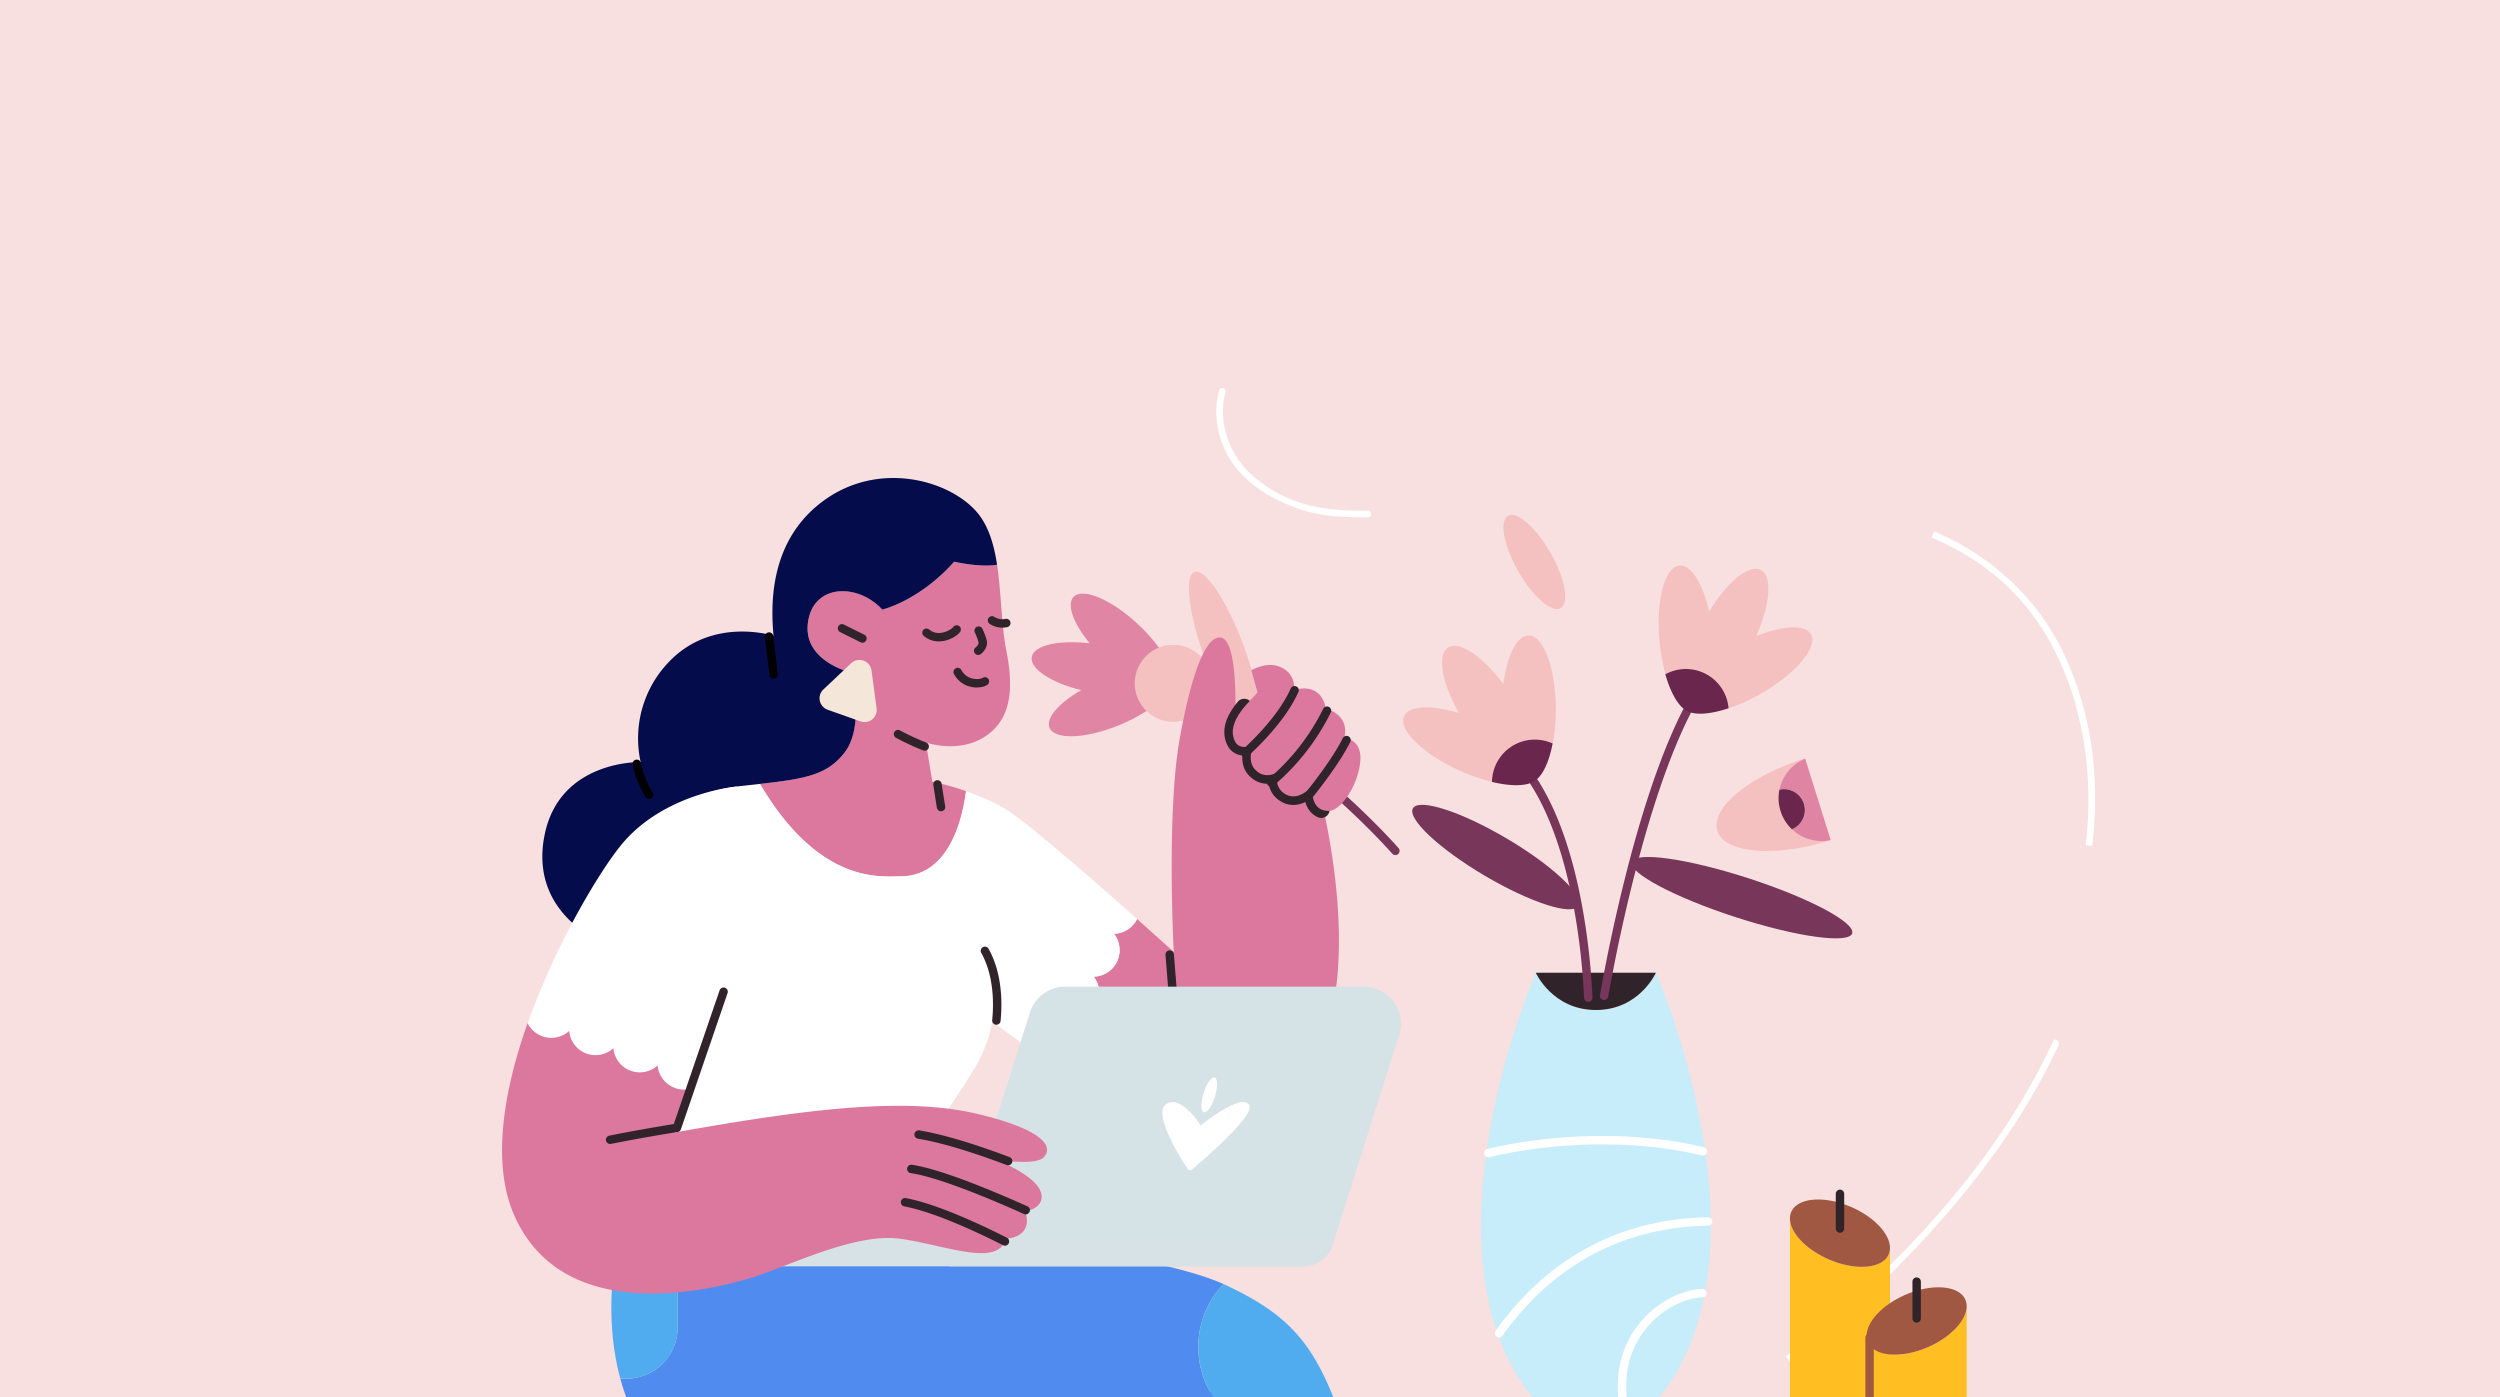 <svg width="356" height="199" viewBox="0 0 356 199" fill="none" xmlns="http://www.w3.org/2000/svg"><rect x="0" y="0" width="356" height="199" fill="#333333" stroke="none"/><g clip-path="url(#a)"><path fill="#F7E0DF" d="M0 0h356v199H0z"/><path fill-rule="evenodd" clip-rule="evenodd" d="M293.034 148.497c-5.1 11.017-12.516 20.784-20.898 29.571-5.283 5.539-10.927 10.78-17.052 15.348l-.169.124-.266-.362.293-.218c2.907-2.184 5.687-4.543 8.397-6.98 11.929-10.729 22.546-23.111 29.287-37.672l.408.189zm-17.358-72.462c7.048 3.082 13.127 8.295 16.873 15.013 4.87 8.733 6.361 19.226 5.164 29.151l-.447-.054.064-.542c.72-6.532.206-13.178-1.574-19.482-1.755-6.221-4.896-12.116-9.51-16.593-3.125-3.033-6.861-5.394-10.864-7.13l.179-.413.115.05zM174.099 55.502c.226.067.2.176.137.407-.971 3.783.222 8.013 2.901 10.94 2.834 3.099 6.93 5.024 10.791 5.683 2.26.385 4.568.442 6.863.449 0 0 .149.021.201.125.069.14-.038.31-.203.325-3.348-.01-6.707-.098-9.886-1.242-3.372-1.214-6.609-3.03-8.828-5.901-2.267-2.935-3.209-6.931-2.274-10.493.035-.132.047-.32.298-.293z" fill="#fff" stroke="#fff" stroke-width=".5"/><path d="M269.129 177.7c.002.321-.064.639-.192.933-.9 2.049-4.746 2.352-8.571.675-3.204-1.401-5.382-3.747-5.475-5.676v25.584h14.247V177.7h-.009z" fill="#FFBE21"/><path d="M263.651 171.895c-3.825-1.677-7.665-1.374-8.571.675a2.33 2.33 0 0 0-.189 1.068c.093 1.929 2.271 4.275 5.475 5.676 3.825 1.677 7.665 1.374 8.571-.675.128-.294.194-.612.192-.933.009-1.953-2.196-4.377-5.478-5.811z" fill="#A15842"/><path d="M280.052 186.139c-.093 1.929-2.271 4.275-5.475 5.679-3.828 1.674-7.665 1.374-8.574-.678a2.326 2.326 0 0 1-.192-.93v9h14.244v-13.071h-.003z" fill="#FFBE21"/><path d="M279.863 185.071c-.9-2.049-4.746-2.352-8.574-.675-3.279 1.437-5.484 3.858-5.478 5.814-.001.32.065.637.192.93.9 2.052 4.746 2.352 8.574.678 3.204-1.404 5.382-3.75 5.475-5.679a2.343 2.343 0 0 0-.189-1.068z" fill="#A15842"/><path fill-rule="evenodd" clip-rule="evenodd" d="M266.228 189.901a.6.6 0 0 1 .6.6v8.721a.6.6 0 0 1-1.2 0v-8.721a.6.6 0 0 1 .6-.6z" fill="#A15842"/><path fill-rule="evenodd" clip-rule="evenodd" d="M262.013 169.402a.6.6 0 0 1 .6.6v4.944a.6.6 0 0 1-1.2 0v-4.944a.6.6 0 0 1 .6-.6zm10.92 12.504a.6.6 0 0 1 .6.6v5.232a.6.6 0 1 1-1.2 0v-5.232a.6.6 0 0 1 .6-.6z" fill="#30242A"/><path d="M139.777 255.916h30.9c.384-6.561 1.755-15.264 2.892-27.021 1.011-10.425 1.881-19.176 1.824-26.4-.096-12.042-30.9 2.532-30.9 2.532 0 2.631.531 5.157.546 7.605.036 6.36-3.186 11.772-5.487 19.443-3.489 11.631-.582 23.841-.582 23.841h.807z" fill="#3874D9"/><path d="M181.066 257.077l.03.072 23.856-11.172c-1.857-5.556-3.798-12.948-6.987-22.623-2.988-9.054-4.965-15.819-6.837-21.054a12.937 12.937 0 0 1-17.323-2.012 12.93 12.93 0 0 1 .43-17.434c-12.735-5.754-57.966-9.507-57.966-9.507l-25.587-3.78c-1.35 2.232-2.5 5.769-3.123 9.9h8.94v9.561a7.307 7.307 0 0 1-7.3 7.287h-.866c2.442 9 8.724 16.581 21.546 16.581h51.75c5.523 6.105 4.362 13.083 6.321 26.7 1.602 11.139 9.195 19.35 9.195 19.35l3.921-1.869z" fill="#508BEF"/><path d="M183.574 204.745a12.868 12.868 0 0 0 7.554-2.445c-3.723-10.464-6.951-14.823-16.713-19.365l-.18-.081a12.93 12.93 0 0 0 2.208 19.745 12.931 12.931 0 0 0 7.131 2.14v.006zm-94.374-8.43a7.303 7.303 0 0 0 7.305-7.302v-9.561h-8.94c-.79 5.187-.744 11.289.768 16.854h.357l.51.009z" fill="#50ACEF"/><path fill-rule="evenodd" clip-rule="evenodd" d="M163.886 96.399a.6.6 0 0 1 .765-.367c9.375 3.304 18.003 9.498 24.27 14.841a117.56 117.56 0 0 1 7.464 6.947 89.555 89.555 0 0 1 2.581 2.735l.138.155.035.04.01.011.003.004-.452.394.452-.394a.6.6 0 1 1-.905.788l.012-.01-.012.01-.002-.002-.008-.009-.033-.038a70.092 70.092 0 0 0-.657-.726 89.175 89.175 0 0 0-2.018-2.117 115.816 115.816 0 0 0-7.387-6.874c-6.219-5.303-14.716-11.39-23.89-14.623a.6.6 0 0 1-.366-.765z" fill="#77365A"/><path d="M149.457 103.639c-.57-1.377 1.332-3.537 4.5-5.36-4.29-1.069-7.338-3.058-7.032-4.729.306-1.67 3.858-2.457 8.25-1.94-2.31-2.82-3.327-5.515-2.307-6.6 1.299-1.39 5.421.362 9.204 3.9 3.3 3.09 5.25 6.527 4.836 8.276-.231 1.782-3.27 4.308-7.446 6.036-4.803 1.992-9.276 2.178-10.005.417z" fill="#E185A4"/><path d="M167.065 102.784a5.478 5.478 0 1 0 0-10.956 5.478 5.478 0 0 0 0 10.956z" fill="#F5C0C0"/><path d="M178.607 104.361c1.505-.559.821-6.14-1.528-12.467-2.349-6.326-5.473-11.001-6.979-10.443-1.505.56-.821 6.14 1.528 12.467 2.349 6.327 5.474 11.002 6.979 10.443z" fill="#F5C0C0"/><path fill-rule="evenodd" clip-rule="evenodd" d="M178.134 104.896a.6.6 0 0 1 .769.359l-.564.205.564-.205v.002l.002.005.006.016.021.059.075.225c.063.194.152.478.254.838.205.72.465 1.748.687 2.988.444 2.475.744 5.821.146 9.258a.6.6 0 0 1-1.182-.206c.565-3.251.284-6.446-.145-8.84a29.684 29.684 0 0 0-.66-2.872 22.376 22.376 0 0 0-.241-.794l-.068-.205-.018-.05-.004-.011-.001-.003m.359-.769a.6.6 0 0 0-.359.769l.359-.769z" fill="#30242A"/><path d="M135.886 79.984c-4.962 5.583-10.236 6.816-10.236 6.816-3.411-3.72-9.6-3.72-10.545 1.55-1.029 5.842 6.195 7.45 6.195 7.45s1.821 7.536-.972 11.259c-2.466 3.3-5.634 3.843-12.126 4.569 8.46 14.295 17.1 13.167 19.977 13.167 6.9 0 8.844-8.007 9.387-12.135-1.571-.548-3.174-1-4.8-1.353l-.93-5.58s4.341 1.548 8.064-.621 4.653-6.204 3.411-12.405c-.735-3.675-.708-8.22-1.338-12.282-2.457.417-6.087-.435-6.087-.435zm51.612 31.146c-1.317-5.271-11.628-8.13-11.628-8.13s.618-11.832-2.037-12.21c-2.034-.3-4.071 4.653-5.814 14.247-1.95 10.722-.873 30.525-.873 30.525s-2.157-1.959-5.217-4.686a3.775 3.775 0 0 1-3.3 2.1 3.778 3.778 0 0 1 .449 3.951 3.78 3.78 0 0 1-3.338 2.16 3.778 3.778 0 0 1 .449 3.951 3.78 3.78 0 0 1-3.338 2.16 3.776 3.776 0 0 1-1.179 5.662c-.649.349-1.387.5-2.121.434 6.369 4.146 15.027 8.982 20.796 8.982 30.234-.012 18.024-45.657 17.151-49.146z" fill="#DC789D"/><path d="M153.289 149.137a3.788 3.788 0 0 0-.447-3.951 3.773 3.773 0 0 0 2.889-6.111 3.773 3.773 0 0 0 2.889-6.111 3.775 3.775 0 0 0 3.3-2.1c-5.274-4.698-13.227-11.664-17.46-14.793-2.049-1.515-4.659-2.637-6.9-3.411-.528 4.14-2.46 12.135-9.36 12.135-2.865 0-11.517 1.128-19.977-13.167l-2.718.3c-9.36 1.041-13.62 6.078-16.128 12.096-1.551 3.723-2.793 10.545-2.793 10.545a127.512 127.512 0 0 0-1.482 18.9l12.17 11.265 32.677.807c2.616-3.858 7.416-10.983 9-13.716 2.034-3.489 2.325-6.396 2.325-6.396s3.492 2.73 8.277 5.847a3.78 3.78 0 0 0 3.738-2.139z" fill="#fff"/><path d="M139.3 73.159c-3.72-4.65-13.956-7.752-22.02-1.86-8.064 5.892-7.443 15.507-7.134 19.23 0 0-8.682-2.793-14.886 3.72a15.7 15.7 0 0 0-4.032 14.268s-11.424-.321-13.647 10.236c-1.263 6 1.095 9.993 3.711 12.465a16.695 16.695 0 0 0 5.283 3.351s1.242-6.822 2.793-10.545c2.508-6.018 6.768-11.055 16.128-12.096l2.718-.3c6.492-.726 9.66-1.278 12.126-4.569 2.79-3.723.96-11.259.96-11.259s-7.233-1.608-6.204-7.443c.933-5.271 7.134-5.271 10.545-1.551 0 0 5.274-1.239 10.236-6.822 0 0 3.63.852 6.105.435-.423-2.796-1.167-5.361-2.682-7.26z" fill="#050C4B"/><path fill-rule="evenodd" clip-rule="evenodd" d="M177.944 99.779a1.2 1.2 0 0 1 .163 1.689c-.532.646-.975 1.313-1.203 1.955-.218.616-.218 1.141.029 1.634l.002.002v.001c.033.066.079.158.436.141a2.241 2.241 0 0 0 .658-.137l.001-.001a1.2 1.2 0 0 1 1.536 1.617l-.001.004a2.788 2.788 0 0 0-.088.233 3.546 3.546 0 0 0-.153.661c-.069.54.021.959.301 1.239l.004.004c.388.391.758.419 1.085.362a1.925 1.925 0 0 0 .587-.211l.019-.012a1.2 1.2 0 0 1 1.79 1.396l-.01.031a2.134 2.134 0 0 0-.073.712c.026.37.156.735.666 1.002.415.217.866.138 1.401-.202a4.008 4.008 0 0 0 .815-.701l.039-.045.006-.007-.001.002.001-.003a1.201 1.201 0 0 1 2.131.845c-.135 1.763.368 2.105.56 2.193a1.2 1.2 0 0 1-1.004 2.18c-.915-.422-1.482-1.177-1.763-2.157-.859.417-2.047.677-3.299.021-1.27-.665-1.766-1.717-1.909-2.628-.839.044-1.849-.186-2.743-1.086-.922-.923-1.07-2.074-1.014-2.933-.733-.085-1.616-.429-2.125-1.448-.613-1.223-.52-2.454-.146-3.51.364-1.029 1.01-1.949 1.613-2.68a1.2 1.2 0 0 1 1.689-.163zm8.007 11.37l.002-.001-.002.001z" fill="#30242A"/><path fill-rule="evenodd" clip-rule="evenodd" d="M90.552 108.182a.6.6 0 0 1 .71.463 13.31 13.31 0 0 0 1.677 4.205.6.6 0 1 1-1.023.628 14.517 14.517 0 0 1-1.827-4.585.6.6 0 0 1 .463-.711z" fill="#000"/><path fill-rule="evenodd" clip-rule="evenodd" d="M166.516 135.339a.6.6 0 0 1 .646.55l.729 9.063a.6.6 0 0 1-1.196.096l-.729-9.063a.599.599 0 0 1 .55-.646zm-26.554-.464a.6.6 0 0 1 .816.234c1.99 3.583 1.951 7.839 1.702 10.308a.601.601 0 0 1-1.194-.12c.242-2.397.252-6.349-1.557-9.606a.6.6 0 0 1 .233-.816zm-12.612-30.621a.601.601 0 0 1 .813-.243 34.403 34.403 0 0 0 3.733 1.731.6.6 0 1 1-.439 1.117 35.677 35.677 0 0 1-3.863-1.792.6.6 0 0 1-.244-.813zm6.051 6.85a.6.6 0 0 1 .686.499l.507 3.213a.6.6 0 1 1-1.185.187l-.507-3.212a.6.6 0 0 1 .499-.687z" fill="#30242A"/><path fill-rule="evenodd" clip-rule="evenodd" d="M109.447 90.05a.6.6 0 0 1 .667.524l.645 5.364a.6.6 0 1 1-1.191.144l-.645-5.364a.6.6 0 0 1 .524-.668z" fill="#000"/><path fill-rule="evenodd" clip-rule="evenodd" d="M136.085 95.172a.6.6 0 0 1 .815.237 2.384 2.384 0 0 0 1.675 1.238c.31.061.61.062.86.027.26-.036.426-.105.492-.147a.6.6 0 0 1 .653 1.007c-.262.17-.615.278-.98.329-.376.052-.81.05-1.257-.038a3.582 3.582 0 0 1-2.494-1.838.6.6 0 0 1 .236-.815zm-16.72-5.97a.6.6 0 0 1 .805-.269l2.907 1.452a.6.6 0 0 1-.536 1.074l-2.907-1.452a.6.6 0 0 1-.269-.805zm17.221-.051a.6.6 0 0 1 .128.84c-.179.244-.474.487-.807.691a4.61 4.61 0 0 1-1.235.526c-.942.244-2.122.206-3.138-.657a.6.6 0 0 1 .777-.914c.635.539 1.376.587 2.06.41a3.42 3.42 0 0 0 .909-.388c.261-.16.414-.307.467-.38a.6.6 0 0 1 .839-.127zm4.173-1.136a.6.6 0 0 1 .83-.176 2.094 2.094 0 0 0 1.582.294.6.6 0 1 1 .249 1.174 3.3 3.3 0 0 1-2.486-.462.6.6 0 0 1-.175-.83zm-1.639 1.236a.6.6 0 0 1 .792.306c.169.383.341.8.464 1.168.061.184.113.37.146.54a1.447 1.447 0 0 1 .006.59 2.367 2.367 0 0 1-.876 1.295.6.6 0 0 1-.716-.963c.201-.15.348-.36.421-.6a.863.863 0 0 0-.014-.098 3.26 3.26 0 0 0-.106-.386 12.73 12.73 0 0 0-.423-1.06.6.6 0 0 1 .306-.792z" fill="#30242A"/><path d="M121.216 94.435l-3.969 3.744a1.721 1.721 0 0 0-.507 1.61 1.732 1.732 0 0 0 1.107 1.274l4.692 1.664a1.723 1.723 0 0 0 2.181-.991c.11-.274.147-.573.108-.866l-.723-5.4a1.729 1.729 0 0 0-2.889-1.035z" fill="#F4E6D8"/><path d="M178.195 95.431s2.034-1.164 3.78-.582c2.7.9 2.304 3.414 2.304 3.414s3.786-1.365 4.521 2.637c0 0 3.414.765 2.646 4.179 0 0 2.763.147 2.214 3.768-.549 3.621-2.964 6.63-4.416 6.63-1.5 0-2.559-.921-2.355-3.6 0 0-1.818 2.28-3.753 1.266-1.935-1.014-1.161-3.198-1.161-3.198s-1.746 1.164-3.198-.3c-1.317-1.317-.3-3.489-.3-3.489s-1.932.789-2.616-.582c-1.455-2.907 2.547-6.033 3.198-6.975l-.864-3.168z" fill="#DC789D"/><path fill-rule="evenodd" clip-rule="evenodd" d="M184.589 97.745a.6.6 0 0 1 .304.792c-1.668 3.751-5.152 7.281-7.156 9.12a.6.6 0 0 1-.812-.884c1.992-1.827 5.312-5.215 6.872-8.724a.6.6 0 0 1 .792-.304zm4.642 2.917a.6.6 0 0 1 .271.804 32.657 32.657 0 0 1-8.114 10.391.6.6 0 1 1-.777-.914 31.477 31.477 0 0 0 7.816-10.009.6.6 0 0 1 .804-.272zm2.783 4.189a.6.6 0 0 1 .268.805c-1.594 3.192-4.783 7.185-5.679 8.278a.6.6 0 1 1-.928-.76c.903-1.103 4.008-4.999 5.534-8.054a.6.6 0 0 1 .805-.269z" fill="#30242A"/><path d="M185.575 180.325h-50.352l11.445-36.159a5.254 5.254 0 0 1 5.016-3.666h42.549a5.256 5.256 0 0 1 5.191 4.406 5.266 5.266 0 0 1-.175 2.44l-9.465 29.901a4.425 4.425 0 0 1-4.209 3.078z" fill="#D6E3E6"/><path d="M106 176.254a3.125 3.125 0 0 0 2.979 4.071h76.596a4.417 4.417 0 0 0 4.2-3.084l.3-.987H106z" fill="#D6E2E6"/><path d="M177.862 157.3c-1.17-1.602-6.489 2.628-6.879 2.979-.204-.351-2.97-4.581-5.001-2.979-1.761 1.389 2.1 7.59 3.141 9.171a.47.47 0 0 0 .342.153.465.465 0 0 0 .342-.153c1.893-1.596 9.072-7.797 8.055-9.171z" fill="#fff"/><path d="M173.002 156.168c.422-1.357.405-2.57-.04-2.708-.444-.139-1.148.849-1.57 2.206-.423 1.358-.405 2.57.039 2.709.445.138 1.148-.85 1.571-2.207zm-95.853-8.627a3.784 3.784 0 0 0 3.9-.726 3.775 3.775 0 0 0 4.448 3.377 3.774 3.774 0 0 0 1.852-.923 3.77 3.77 0 0 0 2.39 3.178 3.77 3.77 0 0 0 3.91-.727 3.774 3.774 0 0 0 1.612 2.773 3.77 3.77 0 0 0 3.164.527l4.536-12.183A38.809 38.809 0 0 0 105.4 128.2l-.459-16.2s-10.467.87-16.572 8.43c-3.132 3.879-9.28 14.127-13.218 25.269a3.77 3.77 0 0 0 1.998 1.842z" fill="#fff"/><path d="M96.046 154.9a3.77 3.77 0 0 1-2.4-3.18 3.77 3.77 0 0 1-3.91.727 3.773 3.773 0 0 1-2.39-3.178 3.774 3.774 0 0 1-3.913.73 3.775 3.775 0 0 1-2.387-3.184 3.771 3.771 0 0 1-3.239.919 3.782 3.782 0 0 1-2.683-2.032c-3.414 9.657-5.172 19.989-1.866 27.426 7.116 16.017 28.473 10.38 33.513 8.898 5.04-1.482 14.832-6.525 21.357-5.634 6.525.891 13.938 4.152 15.126 0 0 0 3.993-.102 2.736-3.9 0 0 2.007-.249 2.304-1.731.6-2.967-6.525-5.634-6.525-5.634s5.637.9 6.822-.3c1.5-1.5.042-3.921-9.165-6.153-10.113-2.448-23.46-.966-43.332 2.592l2.325-6.249a3.739 3.739 0 0 1-2.373-.117z" fill="#DC789D"/><path fill-rule="evenodd" clip-rule="evenodd" d="M103.233 140.652a.6.6 0 0 1 .374.762l-6.64 19.38a.6.6 0 1 1-1.135-.388l6.639-19.38a.6.6 0 0 1 .762-.374zm26.985 20.812a.6.6 0 0 1 .688-.496c4.23.689 9.644 2.587 12.867 3.811a.6.6 0 0 1-.426 1.122c-3.221-1.224-8.535-3.081-12.634-3.749a.598.598 0 0 1-.495-.688zm-1.04 4.903a.6.6 0 0 1 .682-.504c2.198.328 5.293 1.354 8.32 2.512 3.041 1.164 6.065 2.48 8.14 3.414a.6.6 0 0 1-.492 1.094c-2.065-.929-5.066-2.235-8.077-3.387-3.025-1.157-6.012-2.139-8.068-2.447a.6.6 0 0 1-.505-.682z" fill="#30242A"/><path fill-rule="evenodd" clip-rule="evenodd" d="M96.734 160.547a.599.599 0 0 1-.497.687c-2.228.36-5.724.955-9.215 1.652a.6.6 0 1 1-.235-1.176c3.51-.701 7.023-1.3 9.259-1.66a.6.6 0 0 1 .688.497zm31.56 10.54a.6.6 0 0 1 .702-.477c4.696.894 11.313 4.08 14.407 5.655a.601.601 0 0 1-.544 1.07c-3.116-1.587-9.585-4.689-14.087-5.546a.6.6 0 0 1-.478-.702z" fill="#30242A"/><path d="M235.814 138.52s-2.358 5.304-8.544 5.304-8.556-5.304-8.556-5.304-17.4 39.78-.3 60.702h17.679c17.091-20.922-.279-60.702-.279-60.702z" fill="#C6EDF9"/><path d="M227.255 143.824c6.186 0 8.544-5.304 8.544-5.304h-17.1s2.367 5.304 8.556 5.304z" fill="#30242A"/><path fill-rule="evenodd" clip-rule="evenodd" d="M243.836 173.924a.6.6 0 0 1-.589.611c-9.469.168-20.655 3.579-29.283 15.649a.6.6 0 1 1-.976-.698c8.892-12.44 20.47-15.977 30.237-16.151a.6.6 0 0 1 .611.589zm-1.507-9.395c-11.73-2.792-23.853-1.307-30.25.254a.6.6 0 0 1-.284-1.166c6.515-1.589 18.841-3.104 30.812-.256a.6.6 0 0 1-.278 1.168zm.685 19.611a.6.6 0 0 1-.593.607c-1.967.023-4.886 1.171-7.211 3.531-2.302 2.337-3.999 5.842-3.577 10.567a.601.601 0 0 1-1.196.106c-.454-5.1 1.387-8.945 3.918-11.515 2.509-2.546 5.717-3.861 8.052-3.889a.6.6 0 0 1 .607.593z" fill="#fff"/><path fill-rule="evenodd" clip-rule="evenodd" d="M217.768 110.333a.599.599 0 0 1 .833.161c3.444 5.084 5.435 11.919 6.59 17.973a97.57 97.57 0 0 1 1.58 13.568.6.6 0 1 1-1.199.05 96.247 96.247 0 0 0-1.559-13.393c-1.146-6.002-3.099-12.644-6.405-17.525a.6.6 0 0 1 .16-.834z" fill="#77365A"/><path d="M224.765 128.996c.863-1.462-3.711-5.76-10.217-9.598-6.506-3.838-12.479-5.764-13.342-4.301-.863 1.462 3.711 5.76 10.217 9.598 6.506 3.838 12.479 5.764 13.342 4.301z" fill="#77365A"/><path d="M222.239 86.6c1.266-.723.615-4.251-1.455-7.881-2.069-3.63-4.774-5.987-6.04-5.265-1.267.722-.616 4.25 1.454 7.88 2.069 3.63 4.774 5.987 6.041 5.265zm-22.281 15.389c.681-1.515 3.885-1.626 7.779-.465-2.4-4.293-3.135-8.286-1.548-9.315 1.587-1.029 4.941 1.248 7.884 5.199.519-4.029 1.923-6.9 3.6-6.918 2.118 0 3.852 4.671 3.873 10.449a25.677 25.677 0 0 1-.438 4.926 6.096 6.096 0 0 0-8.634 5.475 25.837 25.837 0 0 1-4.524-1.566c-5.289-2.367-8.859-5.85-7.992-7.785z" fill="#F5C0C0"/><path d="M215.237 106.3a6.09 6.09 0 0 1 5.856-.429c-.516 2.685-1.449 4.677-2.571 5.325-1.068.777-3.33.807-6.063.15a6.091 6.091 0 0 1 2.778-5.046z" fill="#6A264D"/><path fill-rule="evenodd" clip-rule="evenodd" d="M240.741 100.3a.601.601 0 0 1 .251.811c-3.416 6.483-6.205 15.489-8.246 23.495a245.403 245.403 0 0 0-3.733 17.3.6.6 0 0 1-1.182-.208 246.945 246.945 0 0 1 3.752-17.389c2.046-8.024 4.863-17.143 8.347-23.758a.601.601 0 0 1 .811-.251z" fill="#77365A"/><path d="M263.75 132.915c.497-1.532-6.131-5.051-14.804-7.861-8.672-2.809-16.104-3.845-16.601-2.313-.496 1.532 6.132 5.052 14.804 7.861 8.672 2.81 16.105 3.845 16.601 2.313z" fill="#77365A"/><path d="M239.162 80.536c1.656-.15 3.324 2.589 4.221 6.552 2.556-4.2 5.682-6.798 7.359-5.919 1.677.879 1.335 4.917-.666 9.42 3.768-1.521 6.969-1.713 7.8-.267 1.044 1.842-2.181 5.649-7.2 8.499a25.741 25.741 0 0 1-4.5 2.034 6.103 6.103 0 0 0-6.097-5.585 6.096 6.096 0 0 0-2.903.746 26.093 26.093 0 0 1-.855-4.713c-.555-5.754.732-10.575 2.841-10.767z" fill="#F5C0C0"/><path d="M242.903 95.962a6.095 6.095 0 0 1 3.249 4.893c-2.595.867-4.8 1.032-5.904.372-1.2-.549-2.337-2.508-3.105-5.21a6.09 6.09 0 0 1 5.76-.055z" fill="#6A264D"/><path d="M257.048 108.001v.024a6.102 6.102 0 0 0 3.636 11.601v.024c-7.905 2.475-15.129 1.875-16.137-1.344-1.008-3.219 4.596-7.83 12.501-10.305z" fill="#F5C0C0"/><path d="M255.167 118.09a2.966 2.966 0 0 0 1.576-1.482 2.965 2.965 0 0 0-1.214-3.841 2.96 2.96 0 0 0-2.141-.308 6.099 6.099 0 0 1 3.666-4.434l3.636 11.601a6.11 6.11 0 0 1-5.523-1.536z" fill="#E084A3"/><path d="M256.877 114.46a2.964 2.964 0 0 1-1.71 3.63 6.096 6.096 0 0 1-1.779-5.631 2.965 2.965 0 0 1 3.489 2.001z" fill="#6A264D"/></g><defs><clipPath id="a"><path fill="#fff" d="M0 0h356v199H0z"/></clipPath></defs></svg>